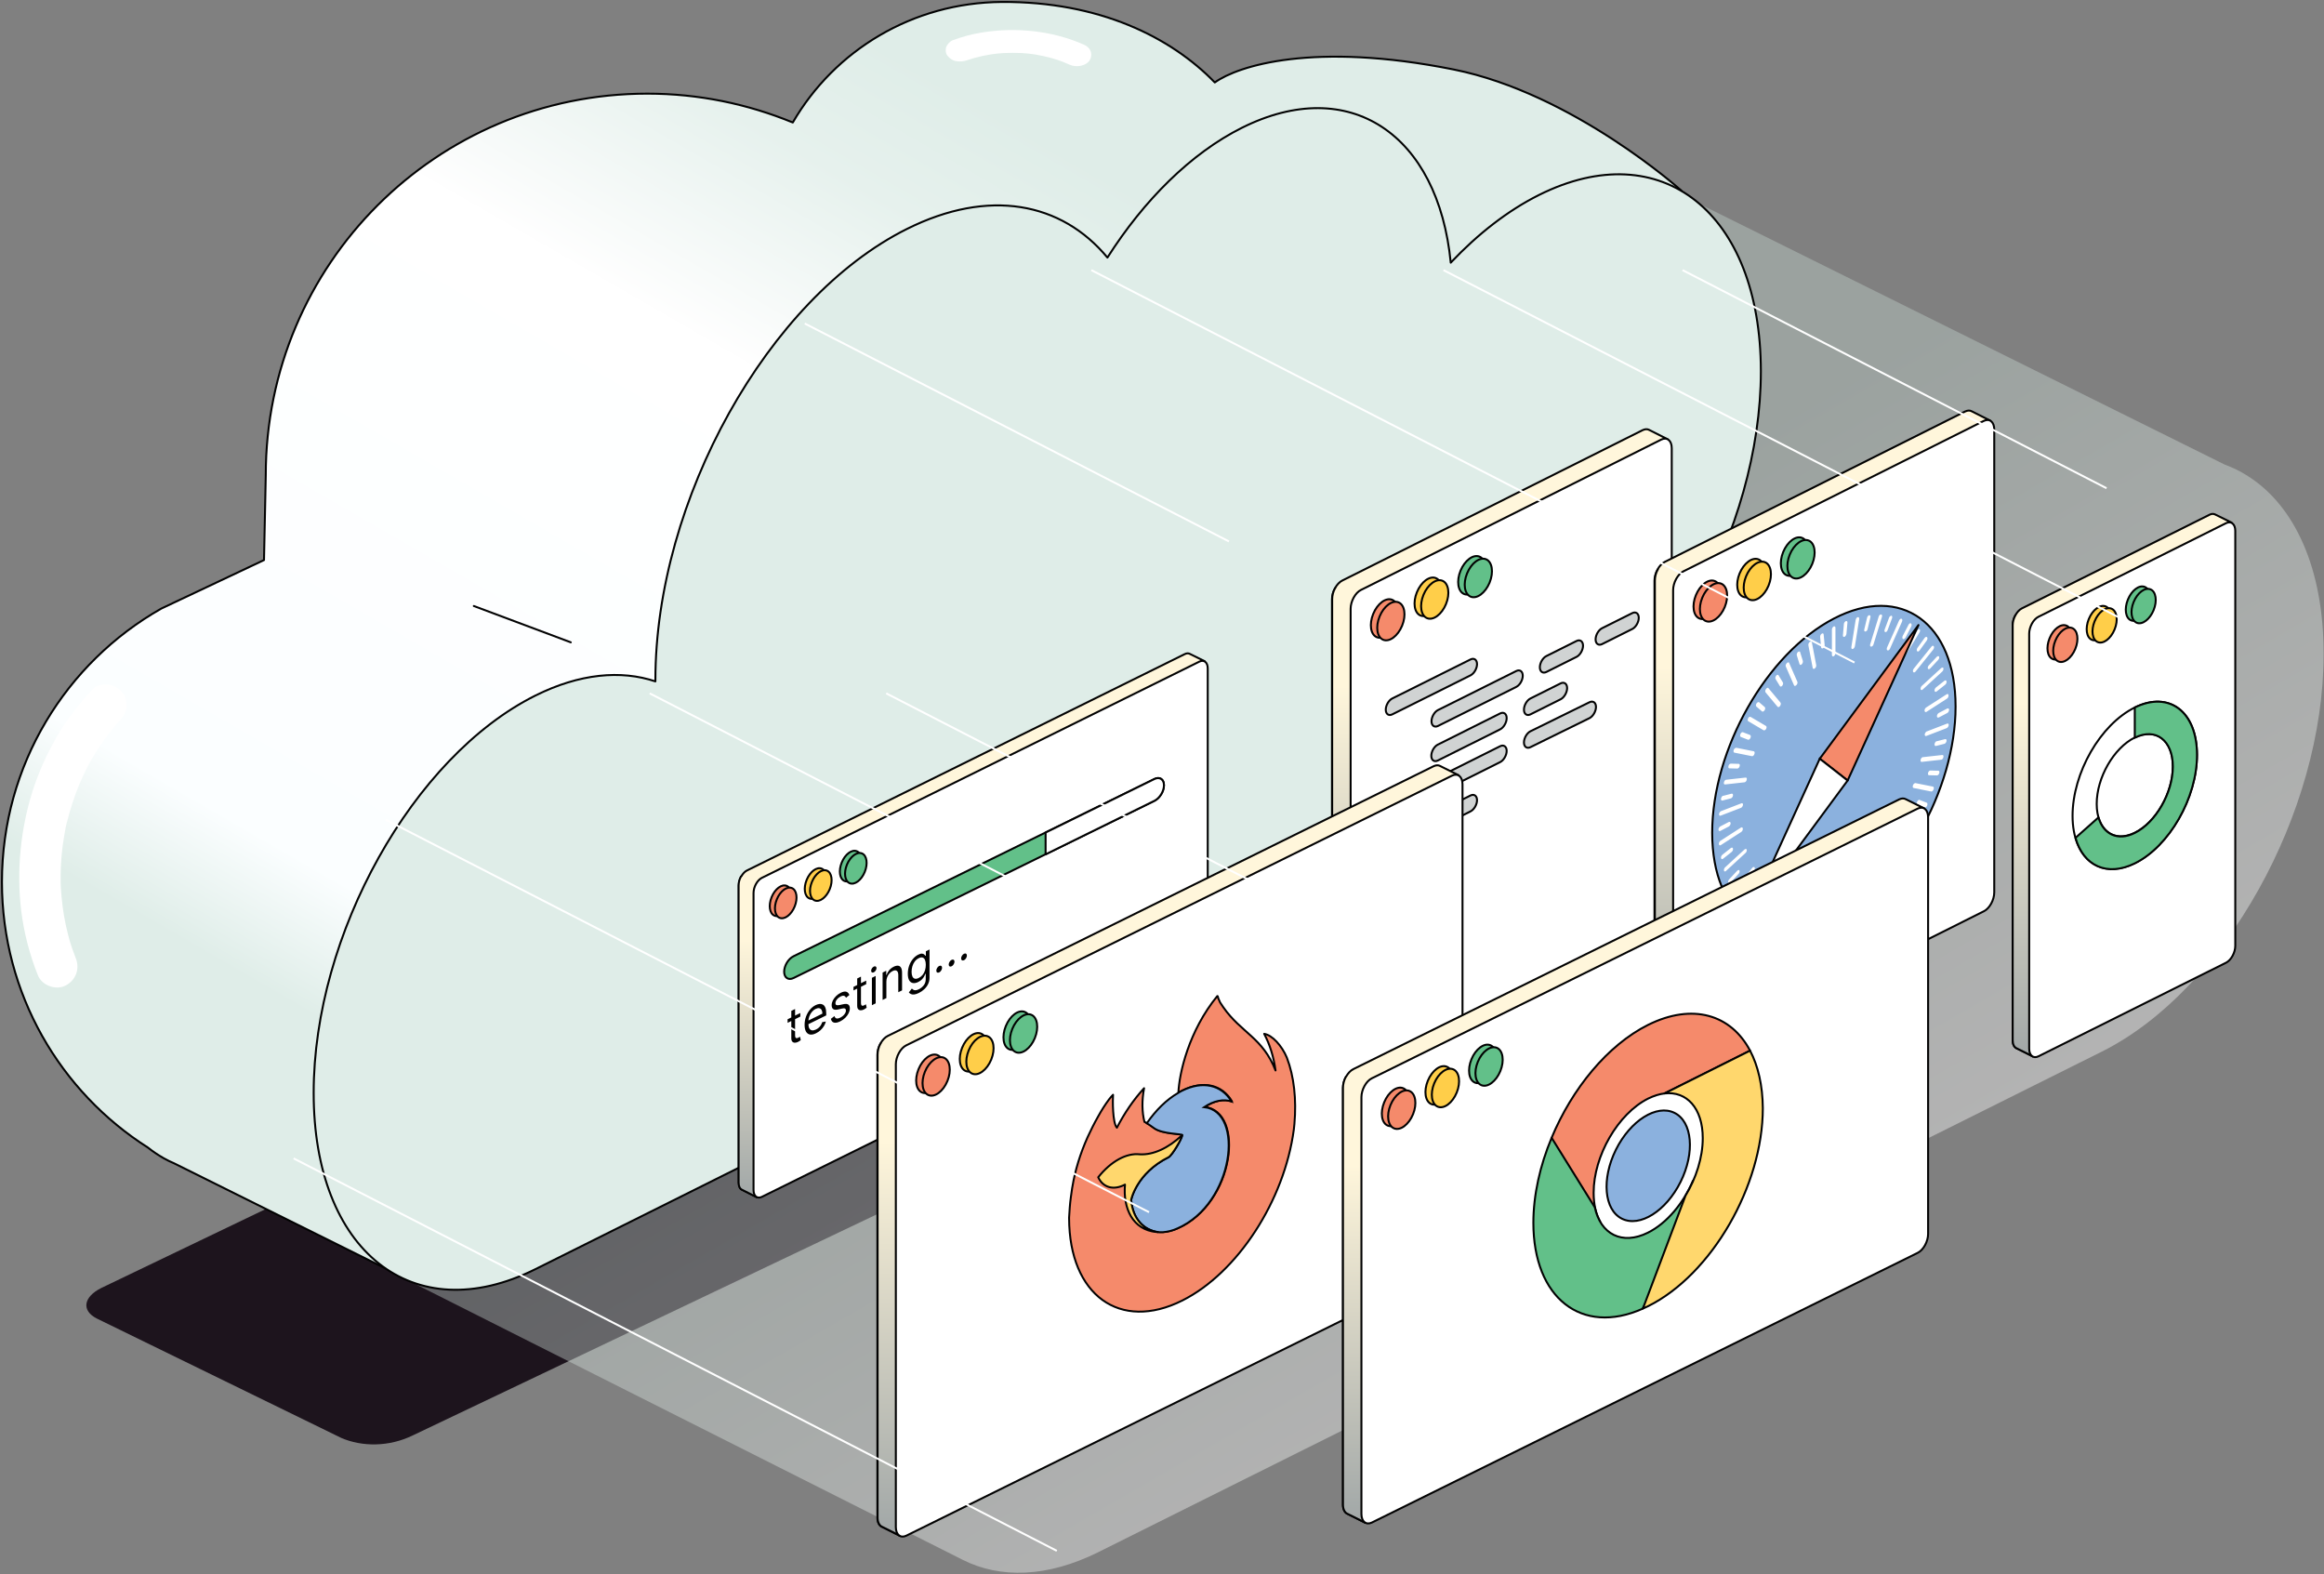 <svg width="1184" height="802" viewBox="0 0 1184 802" fill="none" xmlns="http://www.w3.org/2000/svg">
<rect x="0" y="0" width="1184" height="802" fill="#808080" stroke="none"/>
<path d="M173.9 732.504L49.4 671.704C41.4 667.704 42.4 660.704 51.6 656.104L786.8 303.204C796 298.604 809.9 298.104 817.9 302.104L955.5 361.704C963.5 365.704 962.5 372.704 953.3 377.304L210.5 731.104C198.2 737.204 184.3 737.004 173.9 732.504Z" fill="#1D141D"/>
<path opacity="0.4" d="M1145.5 242.704L1145.2 242.504C1141.5 240.104 1137.6 238.204 1133.5 236.704L865.9 103.904H865.8C845.2 86.204 816.2 83.204 784 99.304C776.3 103.104 768.9 107.904 761.6 113.404L736 115.704C723.6 63.004 682 40.504 632.6 65.104C606.6 78.104 582.7 102.004 564.1 131.204C540.7 103.004 503.7 95.804 462 116.604C391.2 151.904 333.8 254.804 333.8 346.404C333.8 346.604 333.8 346.804 333.8 347.104C316.2 341.204 295.2 343.104 272.7 354.304C210.3 385.404 159.7 476.004 159.7 556.704C159.7 607.104 179.4 641.604 209.4 653.004L490.5 794.604C509.6 804.204 533.5 803.604 559.5 790.704L1070.8 535.704C1133.2 504.604 1183.8 414.004 1183.8 333.304C1183.9 289.504 1169 257.704 1145.5 242.704Z" fill="url(#paint0_linear_931_61947)"/>
<path d="M82.2 310.004C33.7 337.504 1 389.604 1 449.304C1 506.204 30.7 556.204 75.4 584.604C77.9 586.604 80.6 588.404 83.4 590.004C85.1 591.004 86.9 591.804 88.7 592.604L202 648.904L245 591.504L651.1 339.304C675.8 327.004 723.3 281.704 723.3 281.704L856.6 97.104C856.6 97.104 801.5 47.604 740.6 35.404C669.3 21.104 630.7 33.504 618.9 42.004C596.6 19.004 560.1 0.704 510.4 1.004C464.9 1.304 425.2 25.704 403.9 62.404C381 53.004 356 47.704 329.8 47.704C222.4 47.704 135.4 134.704 135.4 242.104L134.5 285.304L82.2 310.004Z" fill="url(#paint1_linear_931_61947)" stroke="#010101" stroke-miterlimit="10" stroke-linecap="round" stroke-linejoin="round"/>
<path d="M784.1 99.304C768.1 107.304 752.9 119.204 739.1 133.804C732.7 68.404 687.5 37.704 632.7 65.104C606.7 78.104 582.8 102.004 564.2 131.204C540.8 103.004 503.8 95.804 462.1 116.604C391.3 151.904 333.9 254.804 333.9 346.404C333.9 346.604 333.9 346.804 333.9 347.104C316.3 341.204 295.3 343.104 272.8 354.304C210.4 385.404 159.8 476.004 159.8 556.704C159.8 637.404 210.4 677.604 272.8 646.504L784.1 391.504C846.5 360.404 897.1 269.804 897.1 189.104C897 108.404 846.4 68.204 784.1 99.304Z" fill="#DFEDE8" stroke="#010101" stroke-miterlimit="10" stroke-linecap="round" stroke-linejoin="round"/>
<path d="M606.2 333.104C605.5 332.704 604.6 332.704 603.6 333.204L380.6 443.404C378.3 444.504 376.4 448.004 376.4 451.104V602.404C376.4 604.204 377 605.504 378 606.004L385.5 609.804L603.6 495.704C605.9 494.604 607.8 491.104 607.8 488.004L613.7 336.804L606.2 333.104Z" fill="#FFF6DB" stroke="#010101" stroke-miterlimit="10" stroke-linecap="round" stroke-linejoin="round"/>
<path d="M377.5 446.504C376.7 447.904 376.3 449.504 376.3 451.104V602.404C376.3 604.204 376.9 605.504 377.9 606.004L385.4 609.804L427.6 466.804" fill="url(#paint2_linear_931_61947)"/>
<path d="M377.5 446.504C376.7 447.904 376.3 449.504 376.3 451.104V602.404C376.3 604.204 376.9 605.504 377.9 606.004L385.4 609.804L427.6 466.804" stroke="#010101" stroke-miterlimit="10" stroke-linecap="round" stroke-linejoin="round"/>
<path d="M611.1 499.504L388.1 609.704C385.8 610.804 383.9 609.304 383.9 606.204V454.904C383.9 451.804 385.8 448.404 388.1 447.204L611.1 337.004C613.4 335.904 615.3 337.404 615.3 340.504V491.804C615.3 494.904 613.4 498.404 611.1 499.504Z" fill="white" stroke="#010101" stroke-miterlimit="10"/>
<path d="M402.199 460.704C403.918 456.514 403.282 452.284 400.778 451.257C398.275 450.23 394.851 452.794 393.132 456.984C391.413 461.174 392.049 465.403 394.553 466.43C397.057 467.458 400.48 464.894 402.199 460.704Z" fill="#F58A6B" stroke="#010101" stroke-miterlimit="10" stroke-linecap="round" stroke-linejoin="round"/>
<path d="M420.037 451.932C421.756 447.742 421.12 443.512 418.616 442.485C416.112 441.458 412.689 444.022 410.97 448.212C409.251 452.402 409.887 456.631 412.391 457.658C414.895 458.686 418.318 456.122 420.037 451.932Z" fill="#FFCE49" stroke="#010101" stroke-miterlimit="10" stroke-linecap="round" stroke-linejoin="round"/>
<path d="M437.913 443.067C439.632 438.877 438.996 434.648 436.492 433.62C433.989 432.593 430.565 435.157 428.846 439.347C427.127 443.537 427.763 447.766 430.267 448.794C432.771 449.821 436.194 447.257 437.913 443.067Z" fill="#62C089" stroke="#010101" stroke-miterlimit="10" stroke-linecap="round" stroke-linejoin="round"/>
<path d="M404.838 461.823C406.558 457.633 405.921 453.403 403.418 452.376C400.914 451.349 397.491 453.913 395.771 458.103C394.052 462.293 394.688 466.522 397.192 467.55C399.696 468.577 403.119 466.013 404.838 461.823Z" fill="#F58A6B" stroke="#010101" stroke-miterlimit="10" stroke-linecap="round" stroke-linejoin="round"/>
<path d="M422.714 452.959C424.433 448.769 423.797 444.539 421.293 443.512C418.789 442.485 415.366 445.049 413.647 449.238C411.928 453.428 412.564 457.658 415.068 458.685C417.571 459.713 420.995 457.149 422.714 452.959Z" fill="#FFCE49" stroke="#010101" stroke-miterlimit="10" stroke-linecap="round" stroke-linejoin="round"/>
<path d="M440.552 444.186C442.271 439.996 441.635 435.767 439.131 434.739C436.627 433.712 433.204 436.276 431.485 440.466C429.766 444.656 430.402 448.886 432.906 449.913C435.409 450.94 438.833 448.376 440.552 444.186Z" fill="#62C089" stroke="#010101" stroke-miterlimit="10" stroke-linecap="round" stroke-linejoin="round"/>
<path d="M588.2 407.904L404.3 498.204C401.7 499.504 399.5 498.104 399.5 495.004C399.5 492.004 401.6 488.404 404.3 487.104L588.2 396.804C590.8 395.504 593 396.904 593 400.004C593 403.104 590.8 406.604 588.2 407.904Z" fill="#62C089" stroke="#010101" stroke-miterlimit="10" stroke-linecap="round" stroke-linejoin="round"/>
<path d="M588.2 396.804L532.7 424.104V435.204L588.2 407.904C590.8 406.604 593 403.104 593 400.004C593 397.004 590.8 395.604 588.2 396.804Z" fill="white" stroke="#010101" stroke-miterlimit="10" stroke-linecap="round" stroke-linejoin="round"/>
<path d="M407.741 516.034V517.852L401.25 521.044V519.227L407.741 516.034ZM403.142 514.952L405.066 514.006V527.31C405.066 527.916 405.145 528.331 405.303 528.556C405.466 528.773 405.672 528.871 405.922 528.851C406.178 528.823 406.447 528.739 406.73 528.6C406.942 528.495 407.116 528.398 407.251 528.307C407.387 528.21 407.496 528.132 407.578 528.074L407.969 529.808C407.839 529.926 407.656 530.07 407.423 530.24C407.189 530.415 406.893 530.591 406.534 530.768C405.99 531.035 405.457 531.167 404.936 531.163C404.419 531.157 403.99 530.971 403.647 530.607C403.31 530.239 403.142 529.65 403.142 528.838V514.952ZM415.752 526.343C414.546 526.936 413.505 527.152 412.629 526.988C411.759 526.816 411.088 526.311 410.615 525.471C410.148 524.623 409.914 523.483 409.914 522.054C409.914 520.624 410.148 519.249 410.615 517.928C411.088 516.599 411.746 515.422 412.589 514.395C413.437 513.36 414.426 512.565 415.557 512.008C416.209 511.688 416.853 511.492 417.489 511.421C418.125 511.351 418.704 511.46 419.226 511.748C419.748 512.031 420.164 512.541 420.474 513.279C420.784 514.018 420.939 515.038 420.939 516.34V517.249L411.284 521.998V520.144L418.982 516.358C418.982 515.57 418.84 514.937 418.558 514.458C418.28 513.977 417.883 513.684 417.367 513.581C416.856 513.475 416.253 513.593 415.557 513.935C414.79 514.312 414.127 514.85 413.567 515.55C413.013 516.24 412.586 516.996 412.287 517.815C411.988 518.635 411.838 519.429 411.838 520.198V521.434C411.838 522.488 412.001 523.302 412.328 523.874C412.659 524.438 413.119 524.767 413.706 524.86C414.293 524.946 414.975 524.799 415.752 524.416C416.258 524.168 416.715 523.864 417.122 523.506C417.536 523.139 417.892 522.722 418.191 522.254C418.49 521.78 418.721 521.26 418.884 520.695L420.743 520.362C420.547 521.161 420.218 521.941 419.756 522.702C419.294 523.456 418.723 524.149 418.044 524.78C417.364 525.405 416.6 525.926 415.752 526.343ZM432.738 506.866L431.009 508.261C430.901 507.994 430.74 507.76 430.528 507.562C430.322 507.354 430.039 507.239 429.68 507.216C429.321 507.192 428.862 507.318 428.302 507.593C427.536 507.97 426.897 508.482 426.386 509.127C425.88 509.763 425.627 510.381 425.627 510.981C425.627 511.514 425.801 511.85 426.149 511.987C426.497 512.125 427.041 512.115 427.78 511.958L429.639 511.552C430.759 511.304 431.594 511.357 432.143 511.711C432.692 512.059 432.966 512.721 432.966 513.696C432.966 514.496 432.76 515.312 432.347 516.145C431.939 516.976 431.368 517.754 430.634 518.478C429.9 519.203 429.047 519.804 428.074 520.283C426.796 520.911 425.739 521.122 424.902 520.916C424.064 520.71 423.534 520.068 423.312 518.99L425.138 517.583C425.312 518.248 425.641 518.65 426.125 518.788C426.614 518.923 427.253 518.796 428.041 518.409C428.938 517.967 429.65 517.405 430.178 516.722C430.71 516.029 430.977 515.383 430.977 514.784C430.977 514.299 430.824 513.968 430.52 513.791C430.216 513.607 429.748 513.589 429.117 513.735L427.03 514.217C425.883 514.478 425.04 514.423 424.502 514.052C423.969 513.671 423.703 513 423.703 512.036C423.703 511.249 423.901 510.455 424.298 509.654C424.701 508.85 425.247 508.106 425.937 507.421C426.633 506.733 427.421 506.173 428.302 505.74C429.542 505.13 430.515 504.954 431.221 505.213C431.933 505.468 432.439 506.019 432.738 506.866ZM441.31 499.523V501.341L434.819 504.533V502.716L441.31 499.523ZM436.711 498.441L438.636 497.495V510.799C438.636 511.404 438.715 511.82 438.872 512.045C439.035 512.262 439.242 512.36 439.492 512.34C439.747 512.312 440.017 512.228 440.299 512.089C440.511 511.984 440.685 511.887 440.821 511.796C440.957 511.698 441.066 511.621 441.147 511.562L441.539 513.296C441.408 513.415 441.226 513.559 440.992 513.729C440.759 513.904 440.462 514.08 440.104 514.257C439.56 514.524 439.027 514.656 438.505 514.652C437.989 514.646 437.559 514.46 437.217 514.095C436.88 513.728 436.711 513.138 436.711 512.327V498.441ZM444.205 512.058V498.099L446.13 497.153V511.111L444.205 512.058ZM445.184 495.292C444.809 495.476 444.485 495.493 444.213 495.342C443.947 495.188 443.814 494.911 443.814 494.512C443.814 494.112 443.947 493.704 444.213 493.288C444.485 492.87 444.809 492.568 445.184 492.384C445.559 492.199 445.88 492.184 446.146 492.338C446.418 492.489 446.554 492.764 446.554 493.164C446.554 493.564 446.418 493.973 446.146 494.391C445.88 494.807 445.559 495.107 445.184 495.292ZM451.579 500.034V508.431L449.654 509.378V495.419L451.514 494.505V496.686L451.677 496.606C451.97 495.752 452.416 494.964 453.014 494.239C453.612 493.509 454.384 492.911 455.33 492.446C456.178 492.029 456.92 491.858 457.556 491.933C458.192 492.002 458.687 492.34 459.04 492.948C459.393 493.549 459.57 494.444 459.57 495.631V504.5L457.646 505.447V496.723C457.646 495.627 457.39 494.898 456.879 494.538C456.368 494.171 455.667 494.207 454.775 494.645C454.161 494.947 453.612 495.366 453.128 495.901C452.65 496.433 452.272 497.052 451.995 497.758C451.717 498.464 451.579 499.222 451.579 500.034ZM468.142 505.809C467.213 506.267 466.414 506.526 465.745 506.589C465.076 506.657 464.519 506.586 464.073 506.375C463.633 506.167 463.282 505.885 463.021 505.529L464.554 503.576C464.728 503.744 464.949 503.927 465.215 504.123C465.481 504.325 465.846 504.434 466.308 504.449C466.775 504.467 467.387 504.291 468.142 503.919C469.154 503.422 469.988 502.739 470.646 501.87C471.304 501.001 471.633 499.985 471.633 498.822V495.987L471.469 496.067C471.328 496.391 471.127 496.805 470.866 497.309C470.611 497.804 470.241 498.316 469.757 498.845C469.279 499.365 468.632 499.825 467.816 500.227C466.805 500.724 465.897 500.904 465.093 500.766C464.294 500.626 463.66 500.162 463.193 499.375C462.731 498.584 462.5 497.462 462.5 496.008C462.5 494.578 462.725 493.222 463.176 491.94C463.628 490.652 464.256 489.519 465.06 488.542C465.865 487.558 466.794 486.807 467.849 486.289C468.664 485.888 469.311 485.721 469.79 485.788C470.273 485.847 470.643 486.005 470.899 486.261C471.16 486.508 471.361 486.718 471.502 486.891L471.698 486.795V484.577L473.557 483.663V498.021C473.557 499.22 473.312 500.316 472.823 501.308C472.339 502.303 471.687 503.178 470.866 503.934C470.051 504.692 469.143 505.317 468.142 505.809ZM468.077 498.172C468.849 497.792 469.502 497.274 470.034 496.618C470.567 495.963 470.972 495.197 471.249 494.321C471.527 493.446 471.665 492.493 471.665 491.463C471.665 490.458 471.529 489.637 471.257 489.001C470.986 488.366 470.583 487.961 470.051 487.787C469.518 487.612 468.86 487.718 468.077 488.103C467.262 488.504 466.582 489.068 466.039 489.796C465.5 490.521 465.095 491.338 464.824 492.248C464.557 493.154 464.424 494.08 464.424 495.025C464.424 495.994 464.56 496.785 464.832 497.396C465.109 497.999 465.517 498.38 466.055 498.539C466.599 498.69 467.273 498.567 468.077 498.172ZM478.482 495.344C478.08 495.542 477.735 495.551 477.447 495.372C477.158 495.192 477.014 494.879 477.014 494.43C477.014 493.982 477.158 493.526 477.447 493.064C477.735 492.601 478.08 492.27 478.482 492.073C478.884 491.875 479.23 491.865 479.518 492.045C479.806 492.224 479.95 492.538 479.95 492.986C479.95 493.283 479.882 493.589 479.746 493.904C479.616 494.217 479.439 494.504 479.216 494.765C478.999 495.017 478.754 495.21 478.482 495.344ZM484.806 492.234C484.404 492.432 484.058 492.441 483.77 492.261C483.482 492.082 483.338 491.768 483.338 491.32C483.338 490.872 483.482 490.416 483.77 489.953C484.058 489.49 484.404 489.16 484.806 488.962C485.208 488.764 485.553 488.755 485.842 488.935C486.13 489.114 486.274 489.428 486.274 489.876C486.274 490.173 486.206 490.479 486.07 490.794C485.939 491.107 485.763 491.394 485.54 491.655C485.322 491.907 485.078 492.1 484.806 492.234ZM491.13 489.123C490.727 489.321 490.382 489.33 490.094 489.151C489.806 488.972 489.662 488.658 489.662 488.21C489.662 487.761 489.806 487.306 490.094 486.843C490.382 486.38 490.727 486.05 491.13 485.852C491.532 485.654 491.877 485.645 492.165 485.824C492.453 486.004 492.597 486.317 492.597 486.766C492.597 487.063 492.53 487.369 492.394 487.684C492.263 487.996 492.086 488.283 491.864 488.544C491.646 488.797 491.402 488.99 491.13 489.123Z" fill="#010101"/>
<path d="M840.2 219.004C839.3 218.504 838.2 218.504 836.9 219.104L683.9 295.704C681 297.104 678.6 301.504 678.6 305.304V541.104C678.6 543.304 679.4 544.904 680.6 545.604L690 550.304L836.8 468.904C839.7 467.504 842.1 463.104 842.1 459.304L849.5 223.704L840.2 219.004Z" fill="#FFF6DB" stroke="#010101" stroke-miterlimit="10" stroke-linecap="round" stroke-linejoin="round"/>
<path d="M680.2 299.604C679.2 301.304 678.7 303.404 678.7 305.304V541.104C678.7 543.304 679.5 544.904 680.7 545.604L690.1 550.304L742.7 324.904" fill="url(#paint3_linear_931_61947)"/>
<path d="M680.2 299.604C679.2 301.304 678.7 303.404 678.7 305.304V541.104C678.7 543.304 679.5 544.904 680.7 545.604L690.1 550.304L742.7 324.904" stroke="#010101" stroke-miterlimit="10" stroke-linecap="round" stroke-linejoin="round"/>
<path d="M846.4 473.704L693.4 550.304C690.5 551.704 688.1 549.804 688.1 545.904V310.104C688.1 306.304 690.5 301.904 693.4 300.504L846.4 223.904C849.3 222.504 851.7 224.404 851.7 228.304V464.104C851.6 467.904 849.3 472.304 846.4 473.704Z" fill="white" stroke="#010101" stroke-miterlimit="10"/>
<path d="M711.085 317.415C713.244 312.152 712.426 306.832 709.258 305.532C706.09 304.232 701.771 307.445 699.612 312.708C697.453 317.971 698.27 323.291 701.438 324.591C704.606 325.891 708.925 322.678 711.085 317.415Z" fill="#F58A6B" stroke="#010101" stroke-miterlimit="10" stroke-linecap="round" stroke-linejoin="round"/>
<path d="M733.344 306.371C735.504 301.108 734.686 295.788 731.518 294.488C728.35 293.188 724.031 296.401 721.872 301.664C719.712 306.927 720.53 312.247 723.698 313.547C726.866 314.847 731.185 311.634 733.344 306.371Z" fill="#FFCE49" stroke="#010101" stroke-miterlimit="10" stroke-linecap="round" stroke-linejoin="round"/>
<path d="M755.566 295.42C757.725 290.157 756.908 284.836 753.74 283.537C750.572 282.237 746.253 285.45 744.093 290.713C741.934 295.976 742.752 301.296 745.92 302.596C749.088 303.896 753.407 300.683 755.566 295.42Z" fill="#62C089" stroke="#010101" stroke-miterlimit="10" stroke-linecap="round" stroke-linejoin="round"/>
<path d="M714.331 318.73C716.49 313.467 715.673 308.146 712.505 306.847C709.337 305.547 705.018 308.76 702.859 314.023C700.699 319.286 701.517 324.606 704.685 325.906C707.853 327.206 712.172 323.993 714.331 318.73Z" fill="#F58A6B" stroke="#010101" stroke-miterlimit="10" stroke-linecap="round" stroke-linejoin="round"/>
<path d="M736.683 307.724C738.843 302.461 738.025 297.14 734.857 295.841C731.689 294.541 727.37 297.754 725.211 303.017C723.051 308.28 723.869 313.6 727.037 314.9C730.205 316.2 734.524 312.987 736.683 307.724Z" fill="#FFCE49" stroke="#010101" stroke-miterlimit="10" stroke-linecap="round" stroke-linejoin="round"/>
<path d="M758.905 296.772C761.064 291.509 760.246 286.189 757.078 284.889C753.91 283.589 749.592 286.802 747.432 292.065C745.273 297.328 746.091 302.648 749.259 303.948C752.427 305.248 756.745 302.035 758.905 296.772Z" fill="#62C089" stroke="#010101" stroke-miterlimit="10" stroke-linecap="round" stroke-linejoin="round"/>
<path d="M749.2 344.015L709.3 363.915C707.5 364.815 706 363.715 706 361.515C706 359.315 707.5 356.716 709.3 355.816L749.2 335.915C751 335.015 752.5 336.116 752.5 338.316C752.5 340.516 751 343.115 749.2 344.015Z" fill="#D0D3D3" stroke="#010101" stroke-miterlimit="10" stroke-linecap="round" stroke-linejoin="round"/>
<path d="M772.5 349.915L732.6 369.815C730.8 370.715 729.3 369.615 729.3 367.415C729.3 365.215 730.8 362.614 732.6 361.714L772.5 341.815C774.3 340.915 775.8 342.014 775.8 344.214C775.8 346.414 774.3 349.015 772.5 349.915Z" fill="#D0D3D3" stroke="#010101" stroke-miterlimit="10" stroke-linecap="round" stroke-linejoin="round"/>
<path d="M803.2 334.616L787.8 342.316C786 343.216 784.5 342.115 784.5 339.915C784.5 337.715 786 335.115 787.8 334.215L803.2 326.515C805 325.615 806.5 326.715 806.5 328.915C806.5 331.115 805 333.716 803.2 334.616Z" fill="#D0D3D3" stroke="#010101" stroke-miterlimit="10" stroke-linecap="round" stroke-linejoin="round"/>
<path d="M831.6 320.415L816.2 328.115C814.4 329.015 812.9 327.914 812.9 325.714C812.9 323.514 814.4 320.914 816.2 320.014L831.6 312.315C833.4 311.415 834.9 312.514 834.9 314.714C834.9 316.914 833.4 319.515 831.6 320.415Z" fill="#D0D3D3" stroke="#010101" stroke-miterlimit="10" stroke-linecap="round" stroke-linejoin="round"/>
<path d="M764.3 371.515L732.5 387.415C730.7 388.315 729.2 387.215 729.2 385.015C729.2 382.815 730.7 380.216 732.5 379.316L764.3 363.415C766.1 362.515 767.6 363.616 767.6 365.816C767.6 368.016 766.1 370.615 764.3 371.515Z" fill="#D0D3D3" stroke="#010101" stroke-miterlimit="10" stroke-linecap="round" stroke-linejoin="round"/>
<path d="M795.1 356.214L779.7 363.915C777.9 364.815 776.4 363.714 776.4 361.514C776.4 359.314 777.9 356.715 779.7 355.815L795.1 348.115C796.9 347.215 798.4 348.314 798.4 350.514C798.4 352.714 796.9 355.314 795.1 356.214Z" fill="#D0D3D3" stroke="#010101" stroke-miterlimit="10" stroke-linecap="round" stroke-linejoin="round"/>
<path d="M749.2 413.316L709.3 433.215C707.5 434.115 706 433.016 706 430.816C706 428.616 707.5 426.016 709.3 425.116L749.2 405.215C751 404.315 752.5 405.416 752.5 407.616C752.5 409.816 751 412.416 749.2 413.316Z" fill="#D0D3D3" stroke="#010101" stroke-miterlimit="10" stroke-linecap="round" stroke-linejoin="round"/>
<path d="M764.3 388.214L732.5 404.115C730.7 405.015 729.2 403.914 729.2 401.714C729.2 399.514 730.7 396.914 732.5 396.014L764.3 380.115C766.1 379.215 767.6 380.314 767.6 382.514C767.6 384.714 766.1 387.314 764.3 388.214Z" fill="#D0D3D3" stroke="#010101" stroke-miterlimit="10" stroke-linecap="round" stroke-linejoin="round"/>
<path d="M809.8 365.816L779.7 380.616C777.9 381.516 776.4 380.415 776.4 378.215C776.4 376.015 777.9 373.415 779.7 372.515L809.8 357.715C811.6 356.815 813.1 357.916 813.1 360.116C813.1 362.316 811.6 364.916 809.8 365.816Z" fill="#D0D3D3" stroke="#010101" stroke-miterlimit="10" stroke-linecap="round" stroke-linejoin="round"/>
<path d="M1004.5 209.504C1003.6 209.004 1002.5 209.004 1001.2 209.604L848.2 286.204C845.3 287.604 842.9 292.004 842.9 295.804V531.604C842.9 533.804 843.7 535.404 844.9 536.104L854.3 540.804L1001.1 459.404C1004 458.004 1006.4 453.604 1006.4 449.804L1013.8 214.204L1004.5 209.504Z" fill="#FFF6DB" stroke="#010101" stroke-miterlimit="10" stroke-linecap="round" stroke-linejoin="round"/>
<path d="M844.6 290.104C843.6 291.804 843.1 293.904 843.1 295.804V531.604C843.1 533.804 843.9 535.404 845.1 536.104L854.5 540.804L907.1 315.404" fill="url(#paint4_linear_931_61947)"/>
<path d="M844.6 290.104C843.6 291.804 843.1 293.904 843.1 295.804V531.604C843.1 533.804 843.9 535.404 845.1 536.104L854.5 540.804L907.1 315.404" stroke="#010101" stroke-miterlimit="10" stroke-linecap="round" stroke-linejoin="round"/>
<path d="M1010.7 464.204L857.7 540.804C854.8 542.204 852.4 540.304 852.4 536.404V300.604C852.4 296.804 854.8 292.404 857.7 291.004L1010.7 214.404C1013.6 213.004 1016 214.904 1016 218.804V454.604C1016 458.404 1013.6 462.804 1010.7 464.204Z" fill="white" stroke="#010101" stroke-miterlimit="10"/>
<path d="M875.471 307.881C877.631 302.618 876.813 297.298 873.645 295.998C870.477 294.698 866.158 297.911 863.999 303.174C861.839 308.437 862.657 313.757 865.825 315.057C868.993 316.357 873.312 313.144 875.471 307.881Z" fill="#F58A6B" stroke="#010101" stroke-miterlimit="10" stroke-linecap="round" stroke-linejoin="round"/>
<path d="M897.731 296.837C899.89 291.574 899.073 286.254 895.905 284.954C892.737 283.654 888.418 286.867 886.258 292.13C884.099 297.393 884.917 302.713 888.085 304.013C891.253 305.313 895.572 302.1 897.731 296.837Z" fill="#FFCE49" stroke="#010101" stroke-miterlimit="10" stroke-linecap="round" stroke-linejoin="round"/>
<path d="M919.953 285.886C922.112 280.623 921.294 275.303 918.126 274.003C914.958 272.703 910.64 275.916 908.48 281.179C906.321 286.442 907.138 291.762 910.307 293.062C913.475 294.362 917.793 291.149 919.953 285.886Z" fill="#62C089" stroke="#010101" stroke-miterlimit="10" stroke-linecap="round" stroke-linejoin="round"/>
<path d="M878.718 309.196C880.877 303.933 880.059 298.612 876.891 297.312C873.723 296.013 869.405 299.226 867.245 304.489C865.086 309.752 865.904 315.072 869.072 316.372C872.24 317.671 876.558 314.459 878.718 309.196Z" fill="#F58A6B" stroke="#010101" stroke-miterlimit="10" stroke-linecap="round" stroke-linejoin="round"/>
<path d="M901.032 298.282C903.191 293.019 902.373 287.699 899.205 286.399C896.037 285.1 891.719 288.312 889.559 293.575C887.4 298.838 888.218 304.159 891.386 305.458C894.554 306.758 898.872 303.545 901.032 298.282Z" fill="#FFCE49" stroke="#010101" stroke-miterlimit="10" stroke-linecap="round" stroke-linejoin="round"/>
<path d="M923.292 287.239C925.451 281.976 924.633 276.655 921.465 275.355C918.297 274.056 913.978 277.269 911.819 282.532C909.66 287.795 910.477 293.115 913.645 294.415C916.813 295.714 921.132 292.502 923.292 287.239Z" fill="#62C089" stroke="#010101" stroke-miterlimit="10" stroke-linecap="round" stroke-linejoin="round"/>
<path d="M996.3 359.904C996.3 402.404 968.5 451.304 934.3 469.004C900 486.804 872.3 466.704 872.3 424.204C872.3 381.704 900.1 332.804 934.3 315.104C968.5 297.304 996.3 317.404 996.3 359.904Z" fill="#8BB1DE" stroke="#010101" stroke-miterlimit="10"/>
<path d="M934.2 319.104C933.7 319.404 933.3 320.104 933.3 320.704V333.604C933.3 334.204 933.7 334.504 934.2 334.304C934.7 334.004 935.1 333.304 935.1 332.704V319.804C935.1 319.204 934.7 318.904 934.2 319.104ZM928.3 322.704C928.2 322.704 928.2 322.804 928.1 322.804C927.6 323.104 927.2 323.904 927.3 324.504L927.8 329.704C927.9 330.304 928.3 330.504 928.8 330.204C929.3 329.904 929.7 329.104 929.6 328.504L929.1 323.304C929.1 322.704 928.7 322.504 928.3 322.704ZM940.2 316.504C939.8 316.804 939.4 317.404 939.4 317.904L938.9 323.604C938.8 324.204 939.2 324.604 939.7 324.404C940.2 324.204 940.6 323.504 940.7 322.904L941.2 317.204C941.3 316.604 940.9 316.204 940.4 316.404C940.3 316.404 940.3 316.504 940.2 316.504ZM922.2 326.904C922.1 326.904 922.1 327.004 922 327.004C921.5 327.404 921.2 328.104 921.3 328.704L923.5 340.204C923.6 340.804 924.1 340.904 924.6 340.504C925.1 340.104 925.4 339.404 925.3 338.804L923.1 327.304C923 326.804 922.7 326.704 922.2 326.904ZM946.3 314.404C945.9 314.604 945.5 315.204 945.4 315.804L943.2 329.604C943.1 330.304 943.4 330.704 943.9 330.604C944.4 330.504 944.9 329.804 945 329.204L947.2 315.404C947.3 314.704 947 314.304 946.5 314.404C946.4 314.404 946.3 314.404 946.3 314.404ZM916.4 331.904C916.3 331.904 916.2 332.004 916 332.104C915.5 332.504 915.3 333.304 915.4 333.804L916.8 338.304C917 338.804 917.5 338.904 917.9 338.404C918.4 338.004 918.6 337.204 918.5 336.704L917.1 332.204C917.1 331.904 916.8 331.804 916.4 331.904ZM952 313.504C951.6 313.704 951.3 314.204 951.2 314.704L949.8 320.604C949.6 321.304 949.9 321.804 950.4 321.704C950.9 321.604 951.4 321.104 951.5 320.404L952.9 314.504C953.1 313.804 952.8 313.304 952.3 313.404C952.3 313.304 952.2 313.404 952 313.504ZM910.7 337.504C910.6 337.604 910.5 337.704 910.3 337.804C909.8 338.304 909.6 339.104 909.8 339.504L914 349.104C914.2 349.604 914.7 349.504 915.2 349.004C915.7 348.504 915.9 347.704 915.7 347.304L911.5 337.704C911.4 337.404 911.1 337.304 910.7 337.504ZM957.9 313.104C957.5 313.304 957.2 313.704 957.1 314.204L952.8 328.204C952.6 328.904 952.8 329.404 953.3 329.404C953.8 329.404 954.3 328.904 954.5 328.204L958.8 314.204C959 313.504 958.8 313.004 958.3 313.004C958.1 313.004 958 313.004 957.9 313.104ZM905.4 343.804C905.2 343.904 905 344.004 904.9 344.204C904.5 344.704 904.3 345.504 904.6 345.904L906.8 349.504C907.1 349.904 907.6 349.804 908 349.304C908.4 348.804 908.6 348.004 908.3 347.604L906.1 344.004C906 343.704 905.7 343.704 905.4 343.804ZM963.1 313.804C962.8 314.004 962.5 314.304 962.4 314.704L960.2 320.604C959.9 321.304 960.1 321.904 960.5 322.004C960.9 322.104 961.5 321.604 961.7 320.904L963.9 315.004C964.2 314.304 964 313.704 963.6 313.604C963.5 313.704 963.3 313.704 963.1 313.804ZM900.2 350.504C900 350.604 899.9 350.804 899.7 351.004C899.3 351.604 899.2 352.304 899.5 352.704L905.6 360.004C905.9 360.404 906.5 360.204 906.9 359.604C907.3 359.004 907.4 358.304 907.1 357.904L901 350.604C900.8 350.304 900.5 350.304 900.2 350.504ZM968.3 315.204C968 315.304 967.7 315.604 967.5 316.104L961.4 329.804C961.1 330.504 961.2 331.104 961.6 331.304C962 331.504 962.6 331.104 962.9 330.404L969 316.704C969.3 316.004 969.2 315.404 968.8 315.204C968.7 315.104 968.5 315.104 968.3 315.204ZM895.6 357.704C895.4 357.804 895.1 358.004 894.9 358.304C894.5 358.904 894.5 359.604 894.8 359.904L897.7 362.404C898 362.704 898.6 362.404 899 361.804C899.4 361.204 899.4 360.504 899.1 360.204L896.2 357.704C896.1 357.604 895.8 357.604 895.6 357.704ZM972.9 317.604C972.7 317.704 972.4 318.004 972.3 318.304L969.4 323.904C969.1 324.504 969.1 325.204 969.5 325.504C969.9 325.704 970.4 325.404 970.8 324.804L973.7 319.204C974 318.604 974 317.904 973.6 317.604C973.4 317.404 973.1 317.404 972.9 317.604ZM891.2 365.204C891 365.304 890.7 365.604 890.6 365.904C890.3 366.504 890.3 367.204 890.7 367.404L898.5 372.004C898.9 372.204 899.4 371.904 899.8 371.304C900.1 370.704 900.1 370.004 899.7 369.804L891.9 365.204C891.6 365.104 891.4 365.104 891.2 365.204ZM977.4 320.604C977.2 320.704 976.9 320.904 976.7 321.204L968.9 333.904C968.5 334.504 968.5 335.204 968.8 335.504C969.1 335.804 969.7 335.504 970.1 334.904L977.9 322.204C978.3 321.604 978.3 320.904 978 320.604C977.8 320.504 977.6 320.504 977.4 320.604ZM887.5 373.004C887.2 373.104 886.9 373.404 886.7 373.904C886.4 374.604 886.5 375.204 886.9 375.404L890.5 376.804C890.9 377.004 891.5 376.604 891.8 375.904C892.1 375.204 892 374.604 891.6 374.404L888 373.004C887.8 372.904 887.7 373.004 887.5 373.004ZM981 324.504C980.8 324.604 980.7 324.804 980.5 325.004L976.9 330.004C976.5 330.604 976.4 331.304 976.7 331.704C977 332.104 977.6 331.904 978 331.304L981.6 326.304C982 325.704 982.1 325.004 981.8 324.604C981.6 324.404 981.3 324.404 981 324.504ZM884 381.104C883.7 381.304 883.4 381.604 883.3 382.004C883 382.704 883.2 383.304 883.6 383.404L892.6 385.204C893 385.304 893.6 384.804 893.8 384.104C894.1 383.404 893.9 382.804 893.5 382.704L884.5 380.904C884.4 380.904 884.2 381.004 884 381.104ZM984.5 329.004C984.3 329.104 984.1 329.204 984 329.404L975 340.604C974.6 341.104 974.4 341.904 974.7 342.304C975 342.704 975.5 342.604 975.9 342.104L984.9 330.904C985.3 330.404 985.5 329.604 985.2 329.204C985 328.904 984.7 328.904 984.5 329.004ZM881.4 389.104C881 389.304 880.7 389.704 880.6 390.204C880.4 390.904 880.6 391.404 881.1 391.404L885.1 391.504C885.6 391.504 886.1 391.004 886.3 390.304C886.5 389.604 886.3 389.104 885.8 389.104L881.8 389.004C881.7 389.004 881.6 389.104 881.4 389.104ZM987.1 334.304C987 334.404 986.9 334.504 986.7 334.604L982.7 338.904C982.2 339.404 982 340.204 982.2 340.604C982.4 341.004 982.9 341.004 983.4 340.504L987.4 336.204C987.9 335.704 988.1 334.904 987.9 334.504C987.8 334.204 987.4 334.204 987.1 334.304ZM879.1 397.304C878.7 397.504 878.4 398.004 878.3 398.504C878.1 399.204 878.4 399.704 878.9 399.604L888.8 398.504C889.3 398.404 889.8 397.904 889.9 397.204C890.1 396.504 889.8 396.004 889.3 396.104L879.4 397.204C879.4 397.204 879.2 397.204 879.1 397.304ZM989.4 340.104C989.3 340.104 989.2 340.204 989 340.304L979.1 349.404C978.6 349.804 978.4 350.604 978.5 351.104C978.6 351.604 979.2 351.704 979.6 351.204L989.5 342.104C990 341.704 990.2 340.904 990.1 340.404C990.1 340.104 989.7 340.004 989.4 340.104ZM877.7 405.404C877.3 405.604 876.9 406.204 876.8 406.804C876.7 407.504 877 407.904 877.5 407.804L881.8 406.704C882.3 406.604 882.8 405.904 882.9 405.304C883 404.604 882.7 404.204 882.2 404.304L877.9 405.404C877.8 405.304 877.7 405.404 877.7 405.404ZM990.8 346.704C990.7 346.704 990.7 346.804 990.6 346.804L986.3 350.204C985.8 350.604 985.5 351.304 985.6 351.904C985.7 352.504 986.2 352.604 986.7 352.204L991 348.804C991.5 348.404 991.8 347.704 991.7 347.104C991.6 346.604 991.2 346.404 990.8 346.704ZM876.6 413.304C876.2 413.604 875.8 414.204 875.8 414.704C875.7 415.304 876.1 415.704 876.6 415.504L887 411.504C887.5 411.304 887.9 410.604 888 410.004C888.1 409.404 887.7 409.004 887.2 409.204L876.8 413.204C876.7 413.304 876.6 413.304 876.6 413.304ZM991.9 353.604C991.8 353.604 991.8 353.704 991.7 353.704L981.3 360.404C980.8 360.704 980.4 361.504 980.5 362.104C980.6 362.704 981 362.904 981.5 362.604L991.9 355.904C992.4 355.604 992.8 354.804 992.7 354.204C992.7 353.604 992.3 353.404 991.9 353.604ZM876.4 421.004C875.9 421.304 875.5 422.004 875.5 422.604C875.5 423.204 875.9 423.504 876.4 423.304L880.8 421.004C881.3 420.704 881.7 420.004 881.7 419.404C881.7 418.804 881.3 418.504 880.8 418.704L876.4 421.004ZM987.7 363.204C987.2 363.504 986.8 364.204 986.8 364.804C986.8 365.404 987.2 365.704 987.7 365.504L992.1 363.204C992.6 362.904 993 362.204 993 361.604C993 361.004 992.6 360.704 992.1 360.904L987.7 363.204ZM887.1 421.504C887 421.504 887 421.604 886.9 421.604L876.5 428.304C876 428.604 875.6 429.404 875.7 430.004C875.8 430.604 876.2 430.804 876.7 430.504L887.1 423.804C887.6 423.504 888 422.704 887.9 422.104C887.9 421.604 887.5 421.304 887.1 421.504ZM981.4 372.704C981 373.004 980.6 373.604 980.6 374.104C980.5 374.704 980.9 375.104 981.4 374.904L991.8 370.904C992.3 370.704 992.7 370.004 992.8 369.404C992.9 368.804 992.5 368.404 992 368.604L981.6 372.604C981.5 372.604 981.4 372.604 981.4 372.704ZM882 431.904C881.9 431.904 881.9 432.004 881.8 432.004L877.5 435.404C877 435.804 876.7 436.504 876.8 437.104C876.9 437.704 877.4 437.804 877.9 437.404L882.2 434.004C882.7 433.604 883 432.904 882.9 432.304C882.8 431.804 882.4 431.604 882 431.904ZM986.5 377.604C986.1 377.804 985.7 378.404 985.6 379.004C985.5 379.704 985.8 380.104 986.3 380.004L990.6 378.904C991.1 378.804 991.6 378.104 991.7 377.504C991.8 376.804 991.5 376.404 991 376.504L986.7 377.604C986.7 377.504 986.6 377.604 986.5 377.604ZM889.2 432.504C889.1 432.504 889 432.604 888.8 432.704L878.9 441.804C878.4 442.204 878.2 443.004 878.3 443.504C878.4 444.004 879 444.104 879.4 443.604L889.3 434.504C889.8 434.104 890 433.304 889.9 432.804C889.8 432.504 889.5 432.404 889.2 432.504ZM979.3 385.804C978.9 386.004 978.6 386.504 978.5 387.004C978.3 387.704 978.6 388.204 979.1 388.104L989 387.004C989.5 386.904 990 386.404 990.1 385.704C990.3 385.004 990 384.504 989.5 384.604L979.6 385.704C979.5 385.704 979.4 385.704 979.3 385.804ZM885.4 443.304C885.3 443.404 885.2 443.504 885 443.604L881 447.904C880.5 448.404 880.3 449.204 880.5 449.604C880.7 450.104 881.2 450.004 881.7 449.504L885.7 445.204C886.2 444.704 886.4 443.904 886.2 443.504C886.1 443.104 885.7 443.104 885.4 443.304ZM983.1 392.604C982.7 392.804 982.4 393.204 982.3 393.704C982.1 394.404 982.3 394.904 982.8 394.904L986.8 395.004C987.3 395.004 987.8 394.504 988 393.804C988.2 393.104 988 392.604 987.5 392.604L983.5 392.504C983.3 392.504 983.2 392.504 983.1 392.604ZM893.2 441.704C893 441.804 892.8 441.904 892.7 442.104L883.7 453.304C883.3 453.804 883.1 454.604 883.4 455.004C883.7 455.404 884.2 455.304 884.6 454.804L893.6 443.604C894 443.104 894.2 442.304 893.9 441.904C893.8 441.604 893.5 441.604 893.2 441.704ZM975.3 399.104C975 399.304 974.7 399.604 974.6 400.004C974.3 400.704 974.5 401.304 974.9 401.404L983.9 403.204C984.3 403.304 984.9 402.804 985.1 402.104C985.4 401.404 985.2 400.804 984.8 400.704L975.8 398.904C975.6 398.904 975.5 399.004 975.3 399.104ZM890.9 452.304C890.7 452.404 890.6 452.604 890.4 452.804L886.8 457.804C886.4 458.404 886.3 459.104 886.6 459.504C886.9 459.904 887.5 459.704 887.9 459.104L891.5 454.104C891.9 453.504 892 452.804 891.7 452.404C891.5 452.204 891.2 452.204 890.9 452.304ZM977.5 407.504C977.2 407.604 976.9 407.904 976.7 408.404C976.4 409.104 976.5 409.704 976.9 409.904L980.5 411.304C980.9 411.504 981.5 411.104 981.8 410.404C982.1 409.704 982 409.104 981.6 408.904L978 407.504C977.9 407.404 977.7 407.404 977.5 407.504ZM899 448.604C898.8 448.704 898.5 448.904 898.3 449.204L890.5 461.904C890.1 462.504 890.1 463.204 890.4 463.504C890.7 463.804 891.3 463.504 891.7 462.904L899.5 450.204C899.9 449.604 899.9 448.904 899.6 448.604C899.4 448.504 899.2 448.504 899 448.604ZM969.5 412.004C969.3 412.104 969 412.404 968.9 412.704C968.6 413.304 968.6 414.004 969 414.204L976.8 418.804C977.2 419.004 977.7 418.704 978.1 418.104C978.4 417.504 978.4 416.804 978 416.604L970.2 412.004C969.9 411.904 969.7 411.904 969.5 412.004ZM906.4 453.004C906.1 453.104 905.8 453.404 905.6 453.904L899.5 467.604C899.2 468.304 899.3 468.904 899.7 469.104C900.1 469.304 900.7 468.904 901 468.204L907.1 454.504C907.4 453.804 907.3 453.204 906.9 453.004C906.7 452.904 906.5 452.904 906.4 453.004ZM962.1 424.204C961.9 424.304 961.8 424.504 961.6 424.704C961.2 425.304 961.1 426.004 961.4 426.404L967.5 433.704C967.8 434.104 968.4 433.904 968.8 433.304C969.2 432.704 969.3 432.004 969 431.604L962.9 424.304C962.7 424.004 962.4 424.004 962.1 424.204ZM898.4 458.804C898.2 458.904 897.9 459.204 897.8 459.504L894.9 465.104C894.6 465.704 894.6 466.404 895 466.704C895.4 466.904 895.9 466.604 896.3 466.004L899.2 460.404C899.5 459.804 899.5 459.104 899.1 458.804C898.9 458.604 898.7 458.704 898.4 458.804ZM970.1 421.604C969.9 421.704 969.6 421.904 969.4 422.204C969 422.804 969 423.504 969.3 423.804L972.2 426.304C972.5 426.604 973.1 426.304 973.5 425.704C973.9 425.104 973.9 424.404 973.6 424.104L970.7 421.604C970.5 421.504 970.3 421.504 970.1 421.604ZM914.9 454.704C914.5 454.904 914.2 455.304 914.1 455.804L909.8 469.804C909.6 470.504 909.8 471.004 910.3 471.004C910.8 471.004 911.3 470.504 911.5 469.804L915.8 455.804C916 455.104 915.8 454.604 915.3 454.604C915.2 454.604 915 454.704 914.9 454.704ZM953.5 434.704C953.4 434.804 953.3 434.904 953.1 435.004C952.6 435.504 952.4 436.304 952.6 436.704L956.8 446.304C957 446.804 957.5 446.704 958 446.204C958.5 445.704 958.7 444.904 958.5 444.504L954.3 434.904C954.2 434.604 953.9 434.604 953.5 434.704ZM907.5 462.304C907.2 462.504 906.9 462.804 906.8 463.204L904.6 469.104C904.3 469.804 904.5 470.404 904.9 470.504C905.3 470.604 905.9 470.104 906.1 469.404L908.3 463.504C908.6 462.804 908.4 462.204 908 462.104C907.8 462.104 907.6 462.204 907.5 462.304ZM961 434.504C960.8 434.604 960.6 434.704 960.5 434.904C960.1 435.404 959.9 436.204 960.2 436.604L962.4 440.204C962.7 440.604 963.2 440.504 963.6 440.004C964 439.504 964.2 438.704 963.9 438.304L961.7 434.704C961.6 434.404 961.3 434.304 961 434.504ZM924.4 453.604C924 453.804 923.6 454.404 923.5 455.004L921.3 468.804C921.2 469.504 921.5 469.904 922 469.804C922.5 469.704 923 469.004 923.1 468.404L925.3 454.604C925.4 453.904 925.1 453.504 924.6 453.604C924.5 453.604 924.4 453.604 924.4 453.604ZM944.1 443.404C944 443.404 944 443.504 943.9 443.504C943.4 443.904 943.1 444.604 943.2 445.204L945.4 456.704C945.5 457.304 946 457.404 946.5 457.004C947 456.604 947.3 455.904 947.2 455.304L945 443.804C944.9 443.404 944.5 443.204 944.1 443.404ZM934.2 449.804C933.7 450.104 933.3 450.804 933.3 451.404V464.304C933.3 464.904 933.7 465.204 934.2 465.004C934.7 464.704 935.1 464.004 935.1 463.404V450.504C935.1 449.804 934.7 449.604 934.2 449.804ZM917.6 462.604C917.2 462.804 916.9 463.304 916.8 463.804L915.4 469.704C915.2 470.404 915.5 470.904 916 470.804C916.5 470.704 917 470.204 917.1 469.504L918.5 463.604C918.7 462.904 918.4 462.404 917.9 462.504C917.9 462.504 917.8 462.504 917.6 462.604ZM950.8 445.404C950.7 445.404 950.6 445.504 950.4 445.604C949.9 446.004 949.7 446.804 949.8 447.304L951.2 451.804C951.4 452.304 951.9 452.404 952.3 451.904C952.7 451.404 953 450.704 952.9 450.204L951.5 445.704C951.5 445.404 951.2 445.204 950.8 445.404ZM928.6 459.804C928.2 460.104 927.8 460.704 927.8 461.204L927.3 466.904C927.2 467.504 927.6 467.904 928.1 467.704C928.6 467.504 929 466.804 929.1 466.204L929.6 460.504C929.7 459.904 929.3 459.504 928.8 459.704C928.7 459.804 928.6 459.804 928.6 459.804ZM939.9 454.004C939.8 454.004 939.8 454.104 939.7 454.104C939.2 454.404 938.8 455.204 938.9 455.804L939.4 461.004C939.5 461.604 939.9 461.804 940.4 461.504C940.9 461.204 941.3 460.404 941.2 459.804L940.7 454.604C940.7 454.004 940.3 453.804 939.9 454.004Z" fill="white"/>
<path d="M941.3 397.604L927.1 386.504L977.4 318.404L941.3 397.604Z" fill="#F58A6B" stroke="#010101" stroke-miterlimit="10" stroke-linecap="round" stroke-linejoin="round"/>
<path d="M941.3 397.604L927.1 386.504L891 465.704L941.3 397.604Z" fill="white" stroke="#010101" stroke-miterlimit="10"/>
<path d="M733.7 390.204C732.8 389.704 731.7 389.704 730.4 390.304L452.3 527.704C449.4 529.104 447 533.504 447 537.304V773.104C447 775.304 447.8 776.904 449 777.604L458.4 782.304L730.4 640.104C733.3 638.704 735.7 634.304 735.7 630.504L743.1 394.904L733.7 390.204Z" fill="#FFF6DB" stroke="#010101" stroke-miterlimit="10" stroke-linecap="round" stroke-linejoin="round"/>
<path d="M448.6 531.604C447.6 533.304 447.1 535.403 447.1 537.303V773.104C447.1 775.304 447.9 776.904 449.1 777.604L458.5 782.303L511.1 556.903" fill="url(#paint5_linear_931_61947)"/>
<path d="M448.6 531.604C447.6 533.304 447.1 535.403 447.1 537.303V773.104C447.1 775.304 447.9 776.904 449.1 777.604L458.5 782.303L511.1 556.903" stroke="#010101" stroke-miterlimit="10" stroke-linecap="round" stroke-linejoin="round"/>
<path d="M739.9 644.904L461.7 782.304C458.8 783.704 456.4 781.804 456.4 777.904V542.104C456.4 538.304 458.8 533.904 461.7 532.504L739.8 395.104C742.7 393.704 745.1 395.604 745.1 399.504V635.304C745.1 639.104 742.8 643.404 739.9 644.904Z" fill="white" stroke="#010101" stroke-miterlimit="10"/>
<path d="M479.432 549.361C481.591 544.098 480.773 538.778 477.605 537.478C474.437 536.178 470.119 539.391 467.959 544.654C465.8 549.917 466.617 555.237 469.786 556.537C472.954 557.837 477.272 554.624 479.432 549.361Z" fill="#F58A6B" stroke="#010101" stroke-miterlimit="10" stroke-linecap="round" stroke-linejoin="round"/>
<path d="M501.653 538.41C503.813 533.147 502.995 527.827 499.827 526.527C496.659 525.227 492.34 528.44 490.181 533.703C488.022 538.966 488.839 544.286 492.007 545.586C495.175 546.886 499.494 543.673 501.653 538.41Z" fill="#FFCE49" stroke="#010101" stroke-miterlimit="10" stroke-linecap="round" stroke-linejoin="round"/>
<path d="M523.913 527.366C526.072 522.103 525.254 516.783 522.086 515.483C518.918 514.183 514.6 517.396 512.44 522.659C510.281 527.922 511.098 533.242 514.266 534.542C517.435 535.842 521.753 532.629 523.913 527.366Z" fill="#62C089" stroke="#010101" stroke-miterlimit="10" stroke-linecap="round" stroke-linejoin="round"/>
<path d="M482.678 550.676C484.838 545.413 484.02 540.092 480.852 538.792C477.684 537.493 473.365 540.706 471.206 545.969C469.046 551.232 469.864 556.552 473.032 557.852C476.2 559.151 480.519 555.939 482.678 550.676Z" fill="#F58A6B" stroke="#010101" stroke-miterlimit="10" stroke-linecap="round" stroke-linejoin="round"/>
<path d="M504.992 539.762C507.152 534.499 506.334 529.179 503.166 527.879C499.998 526.58 495.679 529.792 493.52 535.055C491.36 540.318 492.178 545.639 495.346 546.938C498.514 548.238 502.833 545.025 504.992 539.762Z" fill="#FFCE49" stroke="#010101" stroke-miterlimit="10" stroke-linecap="round" stroke-linejoin="round"/>
<path d="M527.214 528.811C529.373 523.548 528.556 518.227 525.388 516.928C522.219 515.628 517.901 518.841 515.741 524.104C513.582 529.367 514.4 534.687 517.568 535.987C520.736 537.287 525.055 534.074 527.214 528.811Z" fill="#62C089" stroke="#010101" stroke-miterlimit="10" stroke-linecap="round" stroke-linejoin="round"/>
<path d="M655.635 538.822C653.081 532.635 648.073 527.234 644.047 526.645C646.895 531.948 648.859 538.233 649.841 545.205V545.303C643.36 528.609 632.263 526.056 623.229 513.094C622.738 512.406 622.345 511.817 621.854 511.032C621.56 510.639 621.363 510.246 621.265 509.853C620.872 509.166 620.578 508.38 620.382 507.497C620.382 507.398 620.283 507.398 620.283 507.398C620.283 507.398 620.185 507.398 620.185 507.497V507.398C605.652 525.074 600.742 546.776 600.349 556.694C601.036 556.301 601.724 555.908 602.411 555.516C612.918 550.311 622.542 552.373 627.648 561.015C623.622 559.64 618.614 560.622 613.704 563.863C634.424 566.219 628.925 612.863 600.153 625.629C597.599 626.808 595.046 627.397 592.689 627.593C592.1 627.593 591.609 627.593 591.02 627.593C590.726 627.593 590.333 627.593 590.038 627.495C589.744 627.495 589.449 627.397 589.154 627.397C589.449 627.397 589.645 627.495 589.94 627.495C582.87 626.513 577.076 621.014 576.389 611.096C576.389 611.096 579.04 597.545 595.439 589.394C597.207 588.51 602.313 579.869 602.411 578.101C602.411 577.512 592.395 577.61 588.467 574.861C586.405 573.388 585.423 572.7 584.539 572.209C584.048 571.915 583.557 571.718 583.066 571.522C581.79 566.514 581.691 560.622 582.87 554.337C577.567 560.131 572.853 567.005 569.024 574.468C566.765 572.013 566.863 560.229 567.06 557.676C566.372 558.363 565.783 559.051 565.096 559.935C563.034 562.684 561.168 565.63 559.498 568.674C557.535 572.111 555.767 575.646 554.098 579.28C550.366 587.627 547.715 596.17 546.34 604.615L546.242 605.106C546.143 605.793 545.652 609.23 545.554 609.918C545.063 613.453 544.867 616.89 544.67 620.228V620.621C544.769 659.704 570.595 678.46 602.411 662.454C630.398 648.411 654.358 611.685 659.17 575.352C659.268 574.37 659.366 573.486 659.464 572.504C660.545 559.935 659.268 548.347 655.635 538.822Z" fill="#F58A6B" stroke="#010101" stroke-width="0.982" stroke-miterlimit="10" stroke-linecap="round" stroke-linejoin="round"/>
<path d="M602.313 578.199C602.214 579.967 597.108 588.608 595.341 589.492C578.941 597.643 576.29 611.194 576.29 611.194C576.977 621.112 582.869 626.611 589.841 627.593C590.136 627.593 590.529 627.691 590.823 627.691C591.413 627.691 591.904 627.691 592.493 627.691C594.948 627.495 597.403 626.906 599.956 625.727C628.728 613.06 634.227 566.317 613.507 563.961C618.417 560.72 623.327 559.738 627.451 561.113C622.247 552.471 612.623 550.409 602.214 555.614C601.527 555.908 600.84 556.399 600.152 556.792C594.358 560.131 588.859 565.532 584.244 572.209C585.128 572.7 586.11 573.388 588.172 574.861C592.296 577.708 602.313 577.61 602.313 578.199Z" fill="#8BB1DE" stroke="#010101" stroke-width="0.982" stroke-miterlimit="10"/>
<path d="M576.29 611.194C576.29 611.194 578.942 597.643 595.341 589.492C597.109 588.608 602.215 579.967 602.313 578.199C595.243 584.877 587.485 588.412 580.709 588.019C573.934 587.233 565.98 591.554 559.499 599.705C561.953 605.007 567.354 606.48 573.148 603.436C572.068 615.515 577.076 626.513 589.154 627.593C589.449 627.593 589.645 627.691 589.94 627.691C582.87 626.611 577.076 621.112 576.29 611.194Z" fill="#FFD76D" stroke="#010101" stroke-width="0.982" stroke-miterlimit="10" stroke-linecap="round" stroke-linejoin="round"/>
<path d="M1128.6 262.104C1127.8 261.704 1126.8 261.604 1125.7 262.204L1030.1 309.904C1027.5 311.204 1025.4 315.104 1025.4 318.504V529.904C1025.4 531.904 1026.1 533.304 1027.2 533.904L1035.6 538.104L1125.6 486.004C1128.2 484.704 1130.3 480.804 1130.3 477.404L1136.9 266.204L1128.6 262.104Z" fill="#FFF6DB" stroke="#010101" stroke-miterlimit="10" stroke-linecap="round" stroke-linejoin="round"/>
<path d="M1026.8 313.404C1025.9 315.004 1025.4 316.804 1025.4 318.504V529.904C1025.4 531.904 1026.1 533.304 1027.2 533.904L1035.6 538.104L1082.8 336.004" fill="url(#paint6_linear_931_61947)"/>
<path d="M1026.8 313.404C1025.9 315.004 1025.4 316.804 1025.4 318.504V529.904C1025.4 531.904 1026.1 533.304 1027.2 533.904L1035.6 538.104L1082.8 336.004" stroke="#010101" stroke-miterlimit="10" stroke-linecap="round" stroke-linejoin="round"/>
<path d="M1134.1 490.404L1038.5 538.104C1035.9 539.404 1033.8 537.604 1033.8 534.204V322.804C1033.8 319.404 1035.9 315.504 1038.5 314.204L1134.1 266.504C1136.7 265.204 1138.8 267.004 1138.8 270.404V481.804C1138.8 485.204 1136.7 489.104 1134.1 490.404Z" fill="white" stroke="#010101" stroke-miterlimit="10"/>
<path d="M1054.38 329.297C1056.31 324.597 1055.59 319.851 1052.78 318.698C1049.97 317.545 1046.13 320.421 1044.2 325.122C1042.27 329.823 1042.99 334.569 1045.8 335.722C1048.61 336.875 1052.45 333.998 1054.38 329.297Z" fill="#F58A6B" stroke="#010101" stroke-miterlimit="10" stroke-linecap="round" stroke-linejoin="round"/>
<path d="M1074.35 319.503C1076.28 314.802 1075.57 310.057 1072.76 308.903C1069.95 307.75 1066.11 310.626 1064.18 315.327C1062.25 320.028 1062.96 324.774 1065.77 325.927C1068.58 327.08 1072.43 324.204 1074.35 319.503Z" fill="#FFCE49" stroke="#010101" stroke-miterlimit="10" stroke-linecap="round" stroke-linejoin="round"/>
<path d="M1094.27 309.578C1096.2 304.877 1095.49 300.132 1092.68 298.979C1089.87 297.826 1086.03 300.702 1084.1 305.403C1082.17 310.104 1082.88 314.849 1085.69 316.002C1088.5 317.155 1092.34 314.279 1094.27 309.578Z" fill="#62C089" stroke="#010101" stroke-miterlimit="10" stroke-linecap="round" stroke-linejoin="round"/>
<path d="M1057.3 330.543C1059.23 325.842 1058.51 321.097 1055.7 319.943C1052.89 318.79 1049.05 321.667 1047.12 326.367C1045.19 331.068 1045.91 335.814 1048.72 336.967C1051.53 338.12 1055.37 335.244 1057.3 330.543Z" fill="#F58A6B" stroke="#010101" stroke-miterlimit="10" stroke-linecap="round" stroke-linejoin="round"/>
<path d="M1077.31 320.656C1079.24 315.955 1078.53 311.21 1075.72 310.057C1072.91 308.904 1069.06 311.78 1067.14 316.481C1065.21 321.182 1065.92 325.927 1068.73 327.08C1071.54 328.234 1075.38 325.357 1077.31 320.656Z" fill="#FFCE49" stroke="#010101" stroke-miterlimit="10" stroke-linecap="round" stroke-linejoin="round"/>
<path d="M1097.19 310.824C1099.12 306.123 1098.41 301.377 1095.6 300.224C1092.79 299.071 1088.95 301.947 1087.02 306.648C1085.09 311.349 1085.8 316.095 1088.61 317.248C1091.42 318.401 1095.27 315.525 1097.19 310.824Z" fill="#62C089" stroke="#010101" stroke-miterlimit="10" stroke-linecap="round" stroke-linejoin="round"/>
<path d="M1087.6 360.404C1070.1 369.004 1055.9 393.704 1055.9 415.604C1055.9 437.504 1070.1 448.304 1087.6 439.704C1105.1 431.104 1119.3 406.404 1119.3 384.504C1119.3 362.504 1105.1 351.804 1087.6 360.404ZM1087.6 424.204C1076.9 429.504 1068.2 422.904 1068.2 409.504C1068.2 396.104 1076.9 381.004 1087.6 375.704C1098.3 370.404 1107 377.004 1107 390.404C1107 403.904 1098.3 419.004 1087.6 424.204Z" fill="white" stroke="#010101" stroke-miterlimit="10"/>
<path d="M1087.6 360.404V375.804C1098.3 370.504 1107 377.104 1107 390.504C1107 403.904 1098.3 419.004 1087.6 424.304C1078.9 428.604 1071.6 425.004 1069.1 416.404L1057.4 426.804C1061.4 441.004 1073.4 446.804 1087.6 439.804C1105.1 431.204 1119.3 406.504 1119.3 384.604C1119.3 362.504 1105.1 351.804 1087.6 360.404Z" fill="#62C089" stroke="#010101" stroke-miterlimit="10" stroke-linecap="round" stroke-linejoin="round"/>
<path d="M970.9 407.104C970 406.604 968.9 406.604 967.6 407.204L689.5 544.604C686.6 546.004 684.2 550.404 684.2 554.204V766.504C684.2 768.704 685 770.303 686.2 771.004L695.6 775.704L967.6 633.503C970.5 632.104 972.9 627.704 972.9 623.904L980.3 411.804L970.9 407.104Z" fill="#FFF6DB" stroke="#010101" stroke-miterlimit="10" stroke-linecap="round" stroke-linejoin="round"/>
<path d="M685.7 548.503C684.7 550.203 684.2 552.303 684.2 554.203V766.503C684.2 768.703 685 770.303 686.2 771.003L695.6 775.703L748.2 573.803" fill="url(#paint7_linear_931_61947)"/>
<path d="M685.7 548.503C684.7 550.203 684.2 552.303 684.2 554.203V766.503C684.2 768.703 685 770.303 686.2 771.003L695.6 775.703L748.2 573.803" stroke="#010101" stroke-miterlimit="10" stroke-linecap="round" stroke-linejoin="round"/>
<path d="M977 638.204L698.9 775.604C696 777.004 693.6 775.104 693.6 771.204V558.904C693.6 555.104 696 550.704 698.9 549.304L977 411.904C979.9 410.504 982.3 412.404 982.3 416.304V628.604C982.3 632.404 979.9 636.804 977 638.204Z" fill="white" stroke="#010101" stroke-miterlimit="10"/>
<path d="M716.675 566.216C718.835 560.952 718.017 555.632 714.849 554.332C711.681 553.033 707.362 556.245 705.203 561.508C703.044 566.772 703.861 572.092 707.029 573.392C710.197 574.691 714.516 571.479 716.675 566.216Z" fill="#F58A6B" stroke="#010101" stroke-miterlimit="10" stroke-linecap="round" stroke-linejoin="round"/>
<path d="M738.897 555.264C741.056 550.001 740.239 544.681 737.071 543.381C733.903 542.081 729.584 545.294 727.425 550.557C725.265 555.82 726.083 561.14 729.251 562.44C732.419 563.74 736.738 560.527 738.897 555.264Z" fill="#FFCE49" stroke="#010101" stroke-miterlimit="10" stroke-linecap="round" stroke-linejoin="round"/>
<path d="M761.119 544.313C763.278 539.05 762.46 533.729 759.292 532.43C756.124 531.13 751.806 534.343 749.646 539.606C747.487 544.869 748.304 550.189 751.473 551.489C754.641 552.789 758.959 549.576 761.119 544.313Z" fill="#62C089" stroke="#010101" stroke-miterlimit="10" stroke-linecap="round" stroke-linejoin="round"/>
<path d="M719.884 567.622C722.044 562.359 721.226 557.039 718.058 555.739C714.89 554.439 710.571 557.652 708.412 562.915C706.252 568.178 707.07 573.499 710.238 574.798C713.406 576.098 717.725 572.885 719.884 567.622Z" fill="#F58A6B" stroke="#010101" stroke-miterlimit="10" stroke-linecap="round" stroke-linejoin="round"/>
<path d="M742.144 556.579C744.303 551.316 743.486 545.996 740.318 544.696C737.15 543.396 732.831 546.609 730.672 551.872C728.512 557.135 729.33 562.455 732.498 563.755C735.666 565.055 739.985 561.842 742.144 556.579Z" fill="#FFCE49" stroke="#010101" stroke-miterlimit="10" stroke-linecap="round" stroke-linejoin="round"/>
<path d="M764.366 545.627C766.525 540.364 765.707 535.044 762.539 533.744C759.371 532.444 755.053 535.657 752.893 540.92C750.734 546.183 751.552 551.503 754.72 552.803C757.888 554.103 762.206 550.89 764.366 545.627Z" fill="#62C089" stroke="#010101" stroke-miterlimit="10" stroke-linecap="round" stroke-linejoin="round"/>
<path d="M811.9 607.604C811.9 588.804 824.3 567.304 839.7 559.604C842.6 558.204 845.4 557.304 848 557.004L891.6 535.204C881.9 516.804 862.3 510.804 839.6 522.104C819 532.404 800.9 554.604 790.5 579.604V634.604L815.2 622.304C813.1 618.504 811.9 613.504 811.9 607.604Z" fill="#F58A6B" stroke="#010101" stroke-miterlimit="10" stroke-linecap="round" stroke-linejoin="round"/>
<path d="M839.6 627.903C826.4 634.503 815.4 628.703 812.5 615.003L790.5 579.604C784.6 593.704 781.2 608.703 781.2 622.903C781.2 661.303 805.9 680.403 836.8 666.703L862.5 622.303V601.503C857.6 613.003 849.2 623.103 839.6 627.903Z" fill="#62C089" stroke="#010101" stroke-miterlimit="10" stroke-linecap="round" stroke-linejoin="round"/>
<path d="M891.6 535.204L848 557.004C859.3 555.704 867.5 564.504 867.5 579.804C867.5 589.604 864.1 600.204 858.7 609.104L837 666.604C837.9 666.204 838.8 665.804 839.8 665.304C872 649.204 898.1 604.104 898.1 564.504C898 552.904 895.7 543.004 891.6 535.204Z" fill="#FFD76D" stroke="#010101" stroke-miterlimit="10" stroke-linecap="round" stroke-linejoin="round"/>
<path d="M856.202 602.05C863.598 587.162 862.216 571.427 853.115 566.906C844.013 562.385 830.64 570.789 823.244 585.678C815.848 600.566 817.23 616.3 826.332 620.821C835.433 625.343 848.806 616.938 856.202 602.05Z" fill="#8BB1DE" stroke="#010101" stroke-miterlimit="10"/>
<path d="M331 353.204L547 464.304" stroke="white" stroke-miterlimit="10"/>
<path d="M410 164.804L626.1 275.804" stroke="white" stroke-miterlimit="10"/>
<path d="M451.5 353.204L667.5 464.304" stroke="white" stroke-miterlimit="10"/>
<path d="M857.2 137.604L1073.2 248.703" stroke="white" stroke-miterlimit="10"/>
<path d="M196.6 417.604L585.4 617.503" stroke="white" stroke-miterlimit="10"/>
<path d="M149.6 590.104L538.4 790.003" stroke="white" stroke-miterlimit="10"/>
<path d="M556 137.604L944.8 337.503" stroke="white" stroke-miterlimit="10"/>
<path d="M735.4 137.604L1124.2 337.503" stroke="white" stroke-miterlimit="10"/>
<path d="M290.8 327.204L241.4 308.704" stroke="#010101" stroke-miterlimit="10" stroke-linecap="round" stroke-linejoin="round"/>
<path d="M47.3 351.004C40.3 358.504 34 366.504 28.9 375.404C23.8 384.204 19.6 393.504 16.5 403.304C10.4 422.804 8.4 443.604 10.8 463.904C12.2 475.204 15.1 486.304 19.3 496.804C21.3 501.904 28.3 504.604 33.3 502.104C38.6 499.404 40.8 493.604 38.6 488.104C37.3 484.804 36.1 481.404 35.1 478.004C35.4 478.904 35.6 479.704 35.9 480.604C34.1 474.404 32.7 468.104 31.9 461.704C31.5 458.604 31.2 455.404 31 452.304C31 451.504 30.9 450.804 30.9 450.004C30.8 448.404 30.9 451.104 30.9 451.204C30.9 450.804 30.9 450.304 30.9 449.904C30.9 448.304 30.9 446.704 30.9 445.104C31 438.604 31.6 432.204 32.7 425.804C33 424.304 33.2 422.804 33.5 421.304C33.7 420.504 33.8 419.804 34 419.104C34.3 417.804 33.3 421.904 33.8 420.004C33.9 419.504 34 419.004 34.2 418.504C35 415.404 35.8 412.404 36.8 409.404C39 402.504 41.8 395.804 45.2 389.404C44.8 390.204 44.4 391.004 43.9 391.804C48.9 382.304 55 373.504 62.3 365.604C61.7 366.304 61 367.004 60.4 367.704C60.5 367.604 60.6 367.504 60.7 367.304C62.7 365.104 64.2 363.204 64.5 360.204C64.7 357.604 63.9 354.404 62.1 352.504C60.3 350.504 57.8 348.904 55 348.704C52.5 348.504 49.2 349.004 47.3 351.004Z" fill="white"/>
<path d="M493.063 30.565C493.463 30.465 493.763 30.265 494.163 30.165C493.563 30.365 492.964 30.565 492.364 30.765C497.664 28.965 503.263 27.765 508.963 27.165C508.263 27.265 507.663 27.265 506.963 27.365C512.963 26.765 518.963 26.765 524.963 27.365C524.263 27.265 523.663 27.265 522.963 27.165C528.763 27.765 534.463 29.065 539.963 30.865C539.363 30.665 538.763 30.465 538.163 30.265C540.463 31.065 542.763 31.965 544.963 32.965C548.263 34.465 553.163 33.665 555.063 30.865C556.863 28.065 555.963 24.465 552.463 22.865C536.663 15.765 517.963 13.665 500.163 16.565C495.063 17.365 490.163 18.765 485.463 20.465C483.863 21.065 482.563 22.665 482.063 23.965C481.563 25.365 481.763 27.265 482.763 28.465C483.763 29.665 485.263 30.865 487.163 31.165C489.463 31.465 491.163 31.265 493.063 30.565Z" fill="white"/>
<defs>
<linearGradient id="paint0_linear_931_61947" x1="810.97" y1="686.001" x2="477.04" y2="107.616" gradientUnits="userSpaceOnUse">
<stop stop-color="white"/>
<stop offset="0.55" stop-color="#C2D4CD"/>
</linearGradient>
<linearGradient id="paint1_linear_931_61947" x1="195.972" y1="655.052" x2="605.456" y2="-54.194" gradientUnits="userSpaceOnUse">
<stop offset="0.123" stop-color="#DFEDE8"/>
<stop offset="0.204" stop-color="#FBFEFF"/>
<stop offset="0.609" stop-color="white"/>
<stop offset="0.612" stop-color="#FEFEFE"/>
<stop offset="0.741" stop-color="#E6F1ED"/>
<stop offset="0.824" stop-color="#DFEDE8"/>
</linearGradient>
<linearGradient id="paint2_linear_931_61947" x1="401.966" y1="446.504" x2="401.966" y2="609.8" gradientUnits="userSpaceOnUse">
<stop offset="0.198" stop-color="#FFF6DB"/>
<stop offset="1" stop-color="#A1A7A7"/>
</linearGradient>
<linearGradient id="paint3_linear_931_61947" x1="710.71" y1="299.62" x2="710.71" y2="550.363" gradientUnits="userSpaceOnUse">
<stop offset="0.198" stop-color="#FFF6DB"/>
<stop offset="1" stop-color="#A1A7A7"/>
</linearGradient>
<linearGradient id="paint4_linear_931_61947" x1="875.078" y1="290.122" x2="875.078" y2="540.864" gradientUnits="userSpaceOnUse">
<stop offset="0.198" stop-color="#FFF6DB"/>
<stop offset="1" stop-color="#A1A7A7"/>
</linearGradient>
<linearGradient id="paint5_linear_931_61947" x1="479.032" y1="531.62" x2="479.032" y2="782.363" gradientUnits="userSpaceOnUse">
<stop offset="0.198" stop-color="#FFF6DB"/>
<stop offset="1" stop-color="#A1A7A7"/>
</linearGradient>
<linearGradient id="paint6_linear_931_61947" x1="1054.08" y1="313.449" x2="1054.08" y2="538.201" gradientUnits="userSpaceOnUse">
<stop offset="0.198" stop-color="#FFF6DB"/>
<stop offset="1" stop-color="#A1A7A7"/>
</linearGradient>
<linearGradient id="paint7_linear_931_61947" x1="716.219" y1="548.477" x2="716.219" y2="775.685" gradientUnits="userSpaceOnUse">
<stop offset="0.198" stop-color="#FFF6DB"/>
<stop offset="1" stop-color="#A1A7A7"/>
</linearGradient>
</defs>
</svg>
